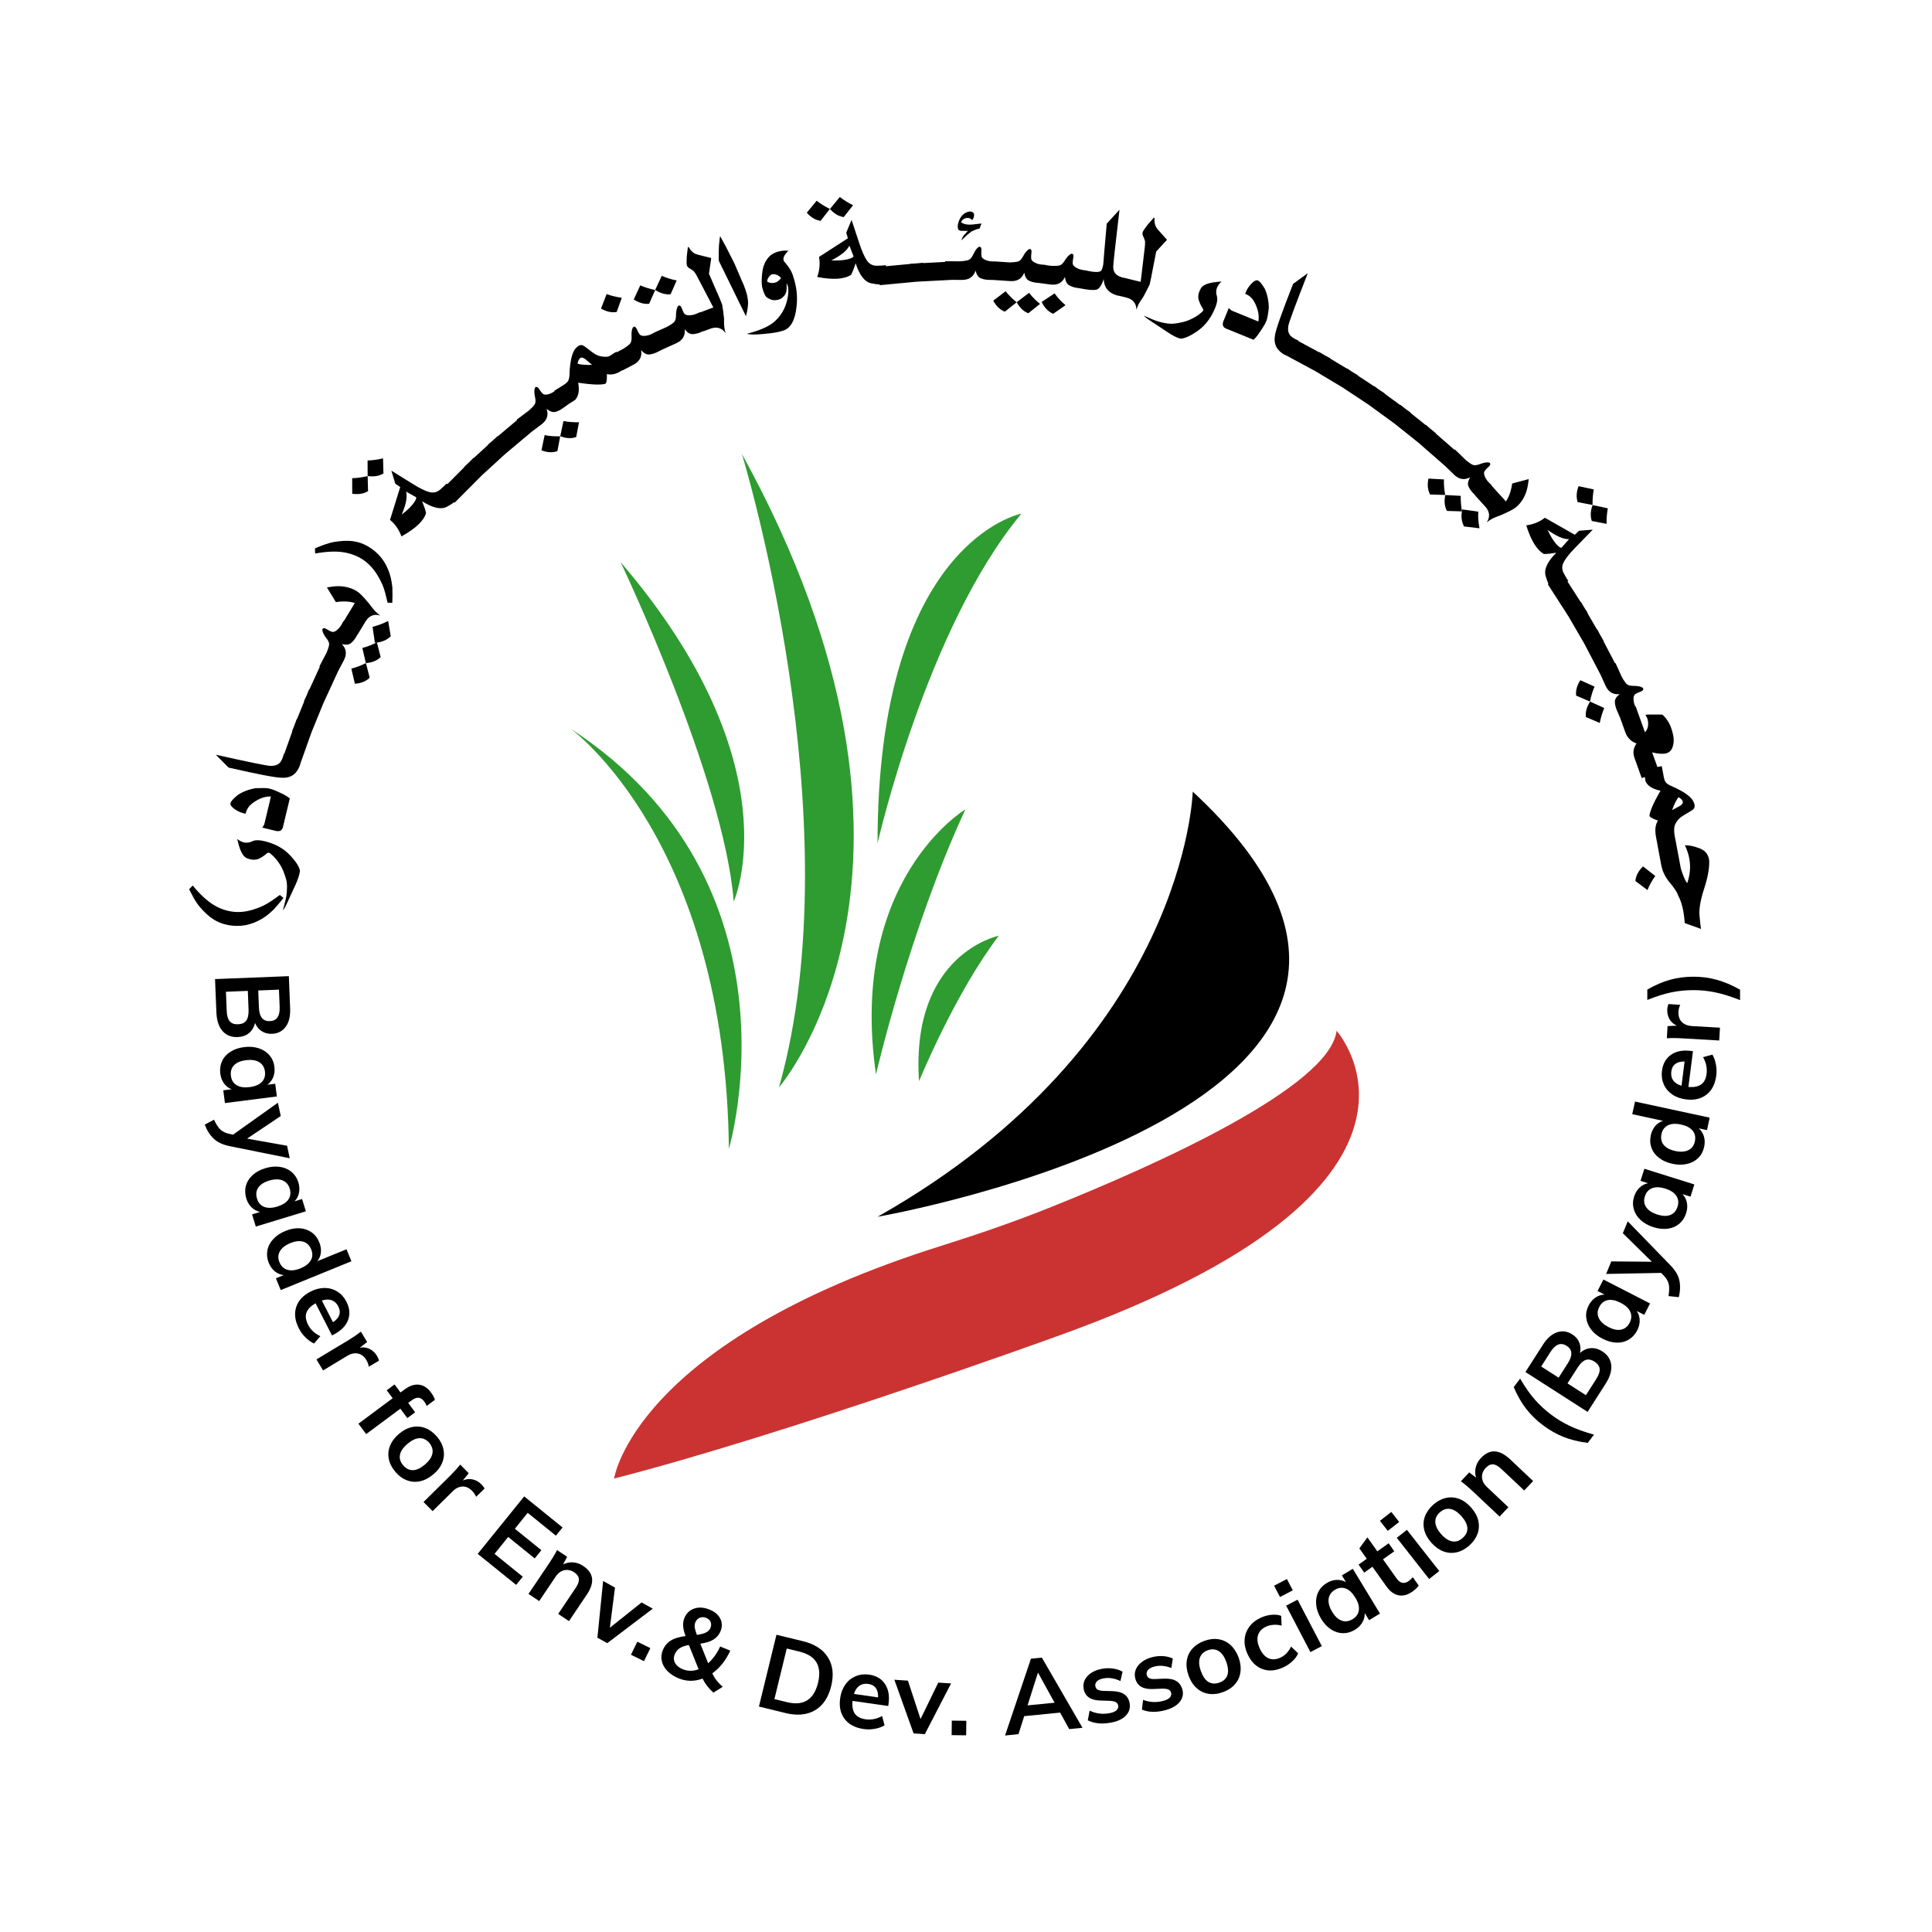 <?xml version="1.0" encoding="utf-8"?>
<!-- Generator: Adobe Illustrator 25.0.0, SVG Export Plug-In . SVG Version: 6.00 Build 0)  -->
<svg version="1.1" id="Layer_1" xmlns="http://www.w3.org/2000/svg" xmlns:xlink="http://www.w3.org/1999/xlink" x="0px" y="0px"
	 viewBox="0 0 283.46 283.46" style="enable-background:new 0 0 283.46 283.46;" xml:space="preserve">
<style type="text/css">
	.st0{fill:#2E9C30;}
	.st1{fill:#CA3332;}
</style>
<g>
	<g>
		<path class="st0" d="M108.84,66.58c0,0,16.52,53.75,5.45,92.96C114.29,159.54,142.27,127.29,108.84,66.58z"/>
		<path class="st0" d="M149.86,75.36c0,0-21.11,4.03-21.11,48.38C128.76,123.73,135.87,92.19,149.86,75.36z"/>
		<path class="st0" d="M91.05,82.47c0,0,15.18,31.78,16.6,49.8C107.65,132.27,116.66,112.35,91.05,82.47z"/>
		<path class="st0" d="M83.7,106.9c0,0,22.77,16.36,23.24,61.66C106.94,168.56,118.56,129.66,83.7,106.9z"/>
		<path class="st0" d="M141.64,118.75c0,0-17.23,10.28-13.12,38.89C128.52,157.65,133.42,136.46,141.64,118.75z"/>
		<path class="st0" d="M146.54,137.29c0,0-12.96,2.61-11.7,21.34C134.84,158.63,140.06,145.83,146.54,137.29z"/>
		<path d="M175,116.15c0,0-0.95,36.76-46.24,62.37C128.76,178.52,224.33,161.92,175,116.15z"/>
		<path class="st1" d="M90.1,216.93c0,0,2.86-19.99,48.11-34.18c5.44-1.71,10.83-3.57,16.12-5.7c15.03-6.03,40.77-17.52,41.77-25.81
			c0,0,20.51,22.77-41.03,44.82C155.08,196.06,115.4,210.45,90.1,216.93z"/>
	</g>
	<g>
		<path d="M34.09,135.81c0.88,0.09,1.73,0.02,2.55-0.22c0.82-0.24,1.63-0.63,2.41-1.19c0.47-0.37,0.84-0.69,1.11-0.96
			c0.14-0.15,0.31-0.34,0.51-0.58c0.18-0.2,0.49-0.57,0.92-1.12l-0.53-0.43c-0.9,0.66-1.56,1.11-2.01,1.35
			c-0.48,0.27-1.02,0.5-1.62,0.7c-1.09,0.38-2.13,0.52-3.12,0.42c-1.07-0.11-2.08-0.46-3.04-1.06c-0.95-0.6-1.95-1.53-3-2.8
			l-0.52,0.55c0.3,0.58,0.52,1,0.66,1.26c0.15,0.26,0.28,0.48,0.41,0.67c0.28,0.42,0.6,0.81,0.96,1.18c0.66,0.7,1.32,1.22,1.99,1.57
			C32.48,135.51,33.24,135.73,34.09,135.81z"/>
		<path d="M44.01,127.71c-0.14-0.59-0.6-1.32-1.4-2.17c-0.8-0.86-1.78-1.48-2.94-1.87c-1.2-0.41-2.07-0.5-2.6-0.26
			c-0.78,0.39-1.53,0.28-2.26-0.32c0.35,1.65,0.81,2.59,1.4,2.82c0.67,0.27,1.25,0.3,1.75,0.09c0.48-0.23,0.89-0.51,1.23-0.83
			c0.08-0.06,0.2-0.07,0.34-0.04c0.4,0.3,0.75,0.64,1.06,1.03c0.44,0.56,0.75,1.08,0.95,1.57c0.19,0.48,0.34,0.91,0.44,1.28
			c0.1,0.37,0.14,0.79,0.13,1.25c-0.01,0.46-0.05,0.87-0.1,1.24c-0.06,0.36-0.23,1.05-0.5,2.06c0.12-0.08,0.36-0.51,0.71-1.29
			c0.36-0.78,0.74-1.62,1.16-2.5C43.77,128.87,43.99,128.19,44.01,127.71z"/>
		<path d="M38.48,121.43l1.71,0.41c0.75,0.24,1.19,0.08,1.32-0.48l1.01-4.22c-0.31-0.26-0.76-0.53-1.33-0.79s-0.95-0.43-1.13-0.49
			c-0.18-0.06-0.41-0.13-0.71-0.19c-0.29-0.06-0.91-0.07-1.86-0.03c-0.97,0.17-1.83,0.5-2.58,0.98c-0.63,0.51-0.99,0.9-1.08,1.17
			c-0.09,0.27,0.11,0.58,0.61,0.93c0.5,0.35,1.03,0.57,1.6,0.67c0.07-0.34,0.21-0.66,0.41-0.95c0.2-0.29,0.53-0.57,0.96-0.85
			c0.44-0.28,0.84-0.47,1.21-0.58c0.37-0.11,0.75-0.16,1.13-0.15l-0.95,3.98C38.78,120.98,38.67,121.18,38.48,121.43z"/>
		<path d="M41.38,114.11c1.14,0.06,1.95-0.41,2.45-1.41l0,0l0.01-0.04c0.04-0.08,0.08-0.16,0.12-0.25l0.17-0.55l1.58-4.44l1.75-4.28
			l2.16-4.69l0.82-1.55c0.48-0.91,0.39-1.71-0.28-2.4c0.6,0.14,1.03,0.1,1.32-0.13c0.28-0.23,0.53-0.52,0.74-0.87
			c0.07-0.13,0.15-0.26,0.22-0.39l0.02,0.01l1.16-1.92c0.53-0.87,1.26-1.17,2.18-0.89c-0.47-0.32-0.9-0.75-1.3-1.29
			c-0.15-0.23-0.46-0.61-0.94-1.15c-0.48-0.54-0.87-0.91-1.18-1.11c-0.3-0.2-0.67-0.37-1.1-0.51c-0.43-0.13-0.89-0.22-1.38-0.24
			c-0.49-0.03-1.13,0.03-1.93,0.18l1.31,2.15c1.05-0.16,1.98-0.12,2.78,0.13l-1.62,2.67l-0.05-0.02l-0.23,0.43
			c-0.2,0.37-0.45,0.68-0.74,0.91c-0.3,0.24-0.56,0.31-0.78,0.22c-0.22-0.09-0.45-0.2-0.69-0.36c-0.24-0.15-0.42-0.19-0.55-0.12
			c-0.12,0.07-0.14,0.24-0.05,0.51c0.09,0.27,0.27,0.58,0.53,0.91c0.26,0.34,0.4,0.62,0.41,0.86c0.01,0.23-0.12,0.67-0.39,1.32
			l-1.04,1.97l0.07,0.04l-1.54,3.35l-0.04-0.02l-0.37,0.9l-0.39,0.85l0.04,0.02l-1.06,2.61l-0.04-0.02l-0.34,0.94l-0.35,0.86
			l0.04,0.02l-1.18,3.31l-0.06-0.02c-0.16,0.68-0.39,1.15-0.69,1.4c-0.29,0.25-0.71,0.37-1.25,0.36c-0.54-0.01-3.22-0.56-8.04-1.64
			l1.88,1.89C37.95,113.63,40.56,114.12,41.38,114.11z"/>
		<path d="M52.07,100.32c0.91-0.07,1.64-0.36,2.17-0.89l-0.55-2.14c-0.72,0.36-1.44,0.63-2.14,0.81L52.07,100.32z"/>
		<path d="M56.95,91.1c-0.8,0.41-1.56,0.7-2.29,0.86L55,94.3c0.09,0,0.17-0.02,0.26-0.03c-0.71,0.35-1.41,0.62-2.1,0.8l0.52,2.22
			c0.91-0.07,1.64-0.36,2.17-0.89l-0.55-2.13c0.8-0.09,1.48-0.38,2.03-0.91L56.95,91.1z"/>
		<path d="M50.35,81.02c1.11,0.17,2.11,0.55,3,1.16c0.81,0.56,1.51,1.34,2.1,2.33c0.32,0.54,0.58,1.07,0.78,1.58
			c0.18,0.47,0.39,1.25,0.64,2.34l0.69,0.01c0.02-0.7,0.03-1.18,0.02-1.45c0-0.31,0-0.57-0.01-0.77c-0.03-0.39-0.11-0.86-0.23-1.44
			c-0.23-0.94-0.59-1.77-1.06-2.48c-0.47-0.71-1.07-1.32-1.8-1.82c-0.7-0.49-1.42-0.81-2.16-0.98c-0.74-0.17-1.58-0.2-2.54-0.09
			c-0.51,0.05-1.01,0.14-1.5,0.28c-0.22,0.06-0.47,0.14-0.75,0.24c-0.28,0.1-0.72,0.27-1.32,0.52l0.03,0.76
			C47.86,80.92,49.23,80.85,50.35,81.02z"/>
		<path d="M56.26,69.46l-0.06-2.21c-0.79,0.19-1.54,0.29-2.27,0.31l0.01,2.28C54.85,69.97,55.62,69.85,56.26,69.46z"/>
		<path d="M54,72.06l-0.06-2.21c-0.79,0.19-1.54,0.29-2.27,0.31l0.01,2.28C52.59,72.57,53.37,72.45,54,72.06z"/>
		<path d="M82.19,64.02c-0.81,0.02-1.57-0.04-2.28-0.18l-0.47,2.23c0.86,0.33,1.64,0.37,2.34,0.12L82.19,64.02z"/>
		<path d="M84.54,64.12l0.41-2.17c-0.81,0.02-1.57-0.04-2.28-0.18L82.2,64C83.05,64.33,83.83,64.37,84.54,64.12z"/>
		<path d="M90.48,45.77l0.75-2.08c-0.8-0.11-1.54-0.29-2.23-0.54l-0.82,2.12C88.98,45.74,89.74,45.9,90.48,45.77z"/>
		<path d="M99.2,50.37c0.94-0.42,1.36-1.1,1.26-2.06c0.38,0.48,0.75,0.72,1.11,0.71c0.36,0,0.74-0.08,1.12-0.23
			c0.17-0.07,0.35-0.15,0.53-0.22l0.01,0.03l0.96-0.36c0.95-0.36,1.71-0.15,2.27,0.64c-0.17-0.54-0.25-1.15-0.23-1.81
			c0.02-0.24-0.02-0.65-0.11-1.23l-0.01-0.13l-0.15-1.01l-0.41-1.02l-0.22-0.5l-0.44-1.01l-0.87-2l0.33-2.31
			c-1.12-0.27-1.76-0.43-1.92-0.48c-0.16-0.05-0.31-0.1-0.45-0.16c-0.14-0.06-0.29-0.17-0.47-0.34c-0.17-0.17-0.29-0.32-0.36-0.46
			c-0.07-0.14-0.14-0.2-0.23-0.16l-0.16,1.38c-0.04,0.65-0.03,1.07,0.01,1.25c0.05,0.18,0.14,0.31,0.27,0.4
			c0.13,0.09,0.25,0.17,0.35,0.22c0.1,0.06,0.25,0.16,0.43,0.31c0.2,0.27,0.36,0.53,0.48,0.78l2.36,4.51l-1.94,0.73l-0.02-0.04
			l-0.44,0.2c-0.39,0.17-0.77,0.26-1.15,0.26c-0.38,0-0.63-0.1-0.75-0.3c-0.12-0.2-0.23-0.44-0.32-0.71
			c-0.1-0.27-0.21-0.41-0.36-0.43c-0.14-0.02-0.26,0.11-0.35,0.38c-0.09,0.27-0.14,0.62-0.15,1.05c0,0.43-0.07,0.73-0.21,0.92
			c-0.14,0.19-0.51,0.45-1.12,0.79l-1.68,0.75l0,0l-0.03,0.02l-0.31,0.14l0.01,0.02l-0.12,0.06c-0.37,0.19-0.75,0.31-1.13,0.33
			c-0.38,0.03-0.63-0.06-0.77-0.25c-0.13-0.2-0.26-0.42-0.37-0.69c-0.11-0.26-0.24-0.4-0.38-0.41c-0.14-0.01-0.25,0.12-0.33,0.4
			c-0.08,0.28-0.1,0.63-0.08,1.05c0.02,0.43-0.03,0.74-0.15,0.94c-0.12,0.2-0.48,0.49-1.07,0.86l-0.97,0.51l-0.05-0.08l-0.9,0.57
			c-0.16,0.15-0.5,0.2-1.01,0.15c-0.51-0.05-0.93-0.19-1.25-0.4c-0.32-0.22-0.67-0.47-1.04-0.77s-0.63-0.47-0.78-0.51
			c-0.15-0.04-0.31-0.02-0.48,0.06c-0.17,0.08-0.35,0.23-0.53,0.43c-0.18,0.21-0.33,0.51-0.46,0.9c-0.13,0.39-0.23,0.86-0.3,1.39
			c-0.07,0.54-0.11,1.01-0.11,1.43c-0.01,0.41-0.06,0.73-0.17,0.95c-0.1,0.22-0.32,0.43-0.65,0.64l-1.42,0.89l0.04,0.06
			c-0.31,0.22-0.64,0.38-0.97,0.46c-0.37,0.09-0.64,0.04-0.8-0.13c-0.16-0.17-0.32-0.38-0.47-0.62c-0.15-0.24-0.3-0.35-0.45-0.34
			c-0.14,0.01-0.23,0.16-0.26,0.45c-0.03,0.29,0,0.64,0.09,1.05c0.09,0.42,0.09,0.73,0,0.95c-0.09,0.22-0.39,0.56-0.91,1.02
			l-1.78,1.33l0.05,0.07l-2.82,2.37l-0.03-0.03l-0.73,0.67l-0.7,0.59l0.03,0.03l-2.08,1.91l-0.03-0.03l-0.7,0.7l-0.68,0.63
			l0.03,0.03l-2.52,2.53l-0.11-0.1c-0.18,0.21-0.5,0.51-0.95,0.9c-0.45,0.39-0.98,0.51-1.57,0.36c-0.59-0.15-1.43-0.56-2.51-1.24
			c-1.08-0.67-2.1-1.31-3.07-1.9L58,70.97l0.72,0.49l-1.5,4.82c0.75,0.6,1.31,1.41,1.68,2.42c2.06-1.14,3.27-2.28,3.61-3.42
			c-0.09-0.45-0.29-1.03-0.58-1.74c1.56,1,2.78,1.27,3.66,0.8c0.42-0.23,0.77-0.44,1.05-0.66l0.07,0.07l3.96-3.98l3.39-3.11
			l3.98-3.34l1.39-1.04c0.83-0.62,1.08-1.38,0.77-2.29c0.48,0.38,0.89,0.53,1.24,0.45c0.35-0.08,0.7-0.24,1.04-0.48
			c0.34-0.23,0.69-0.48,1.04-0.74l0,0l0.86-0.54c0.51-0.54,0.66-1.39,0.45-2.53c1.22,0.18,2.15,0.27,2.81,0.27
			c0.66,0,1.06-0.05,1.21-0.14c0.15-0.09,0.21-0.56,0.19-1.39c0.68,0.14,1.34,0,1.98-0.4l0.27-0.17l0.02,0.04l1.63-0.85
			c0.91-0.48,1.29-1.19,1.12-2.14c0.41,0.45,0.79,0.67,1.16,0.64c0.36-0.03,0.73-0.13,1.1-0.3c0.32-0.15,0.64-0.31,0.97-0.48
			L99.2,50.37z M60.67,73.84c-0.35,0.49-0.93,1.04-1.73,1.66c0.64-1.49,0.85-2.61,0.64-3.37l1.45,0.81
			C61.14,73.06,61.02,73.36,60.67,73.84z M84.75,53.36c0.04-0.3,0.12-0.53,0.25-0.69c0.12-0.16,0.26-0.23,0.42-0.2
			c0.15,0.03,0.3,0.1,0.44,0.21c0.14,0.11,0.48,0.4,1.01,0.85C85.93,53.57,85.22,53.51,84.75,53.36z"/>
		<path d="M98.39,43.17l0.89-2.02c-0.79-0.16-1.52-0.39-2.19-0.68l-0.96,2.07C96.9,43.04,97.65,43.25,98.39,43.17z"/>
		<path d="M95.24,44.57l0.89-2.02c-0.79-0.16-1.52-0.39-2.19-0.68l-0.96,2.07C93.75,44.43,94.5,44.65,95.24,44.57z"/>
		<path d="M109.75,44.69c0.03-0.35-0.02-0.83-0.15-1.43c-0.09-0.39-0.26-0.89-0.5-1.5l-0.26-0.56l-0.34-0.81l-0.74-1.72l-1.23-2.43
			l-0.87-1.59l-0.07,0.32l-0.04,0.47c-0.05,0.32-0.07,0.63-0.08,0.93l-0.02,0.72c-0.02,0.69-0.01,1.11,0.05,1.25l3.94,8.05
			c0.08-0.28,0.14-0.54,0.19-0.79C109.68,45.34,109.72,45.04,109.75,44.69z"/>
		<path d="M114.87,48.52c1.12-0.32,1.78-1.5,2-3.54c0.17-1.46,0.01-2.92-0.48-4.37c-0.16-0.65-0.57-1.36-1.23-2.12
			c-0.42-0.4-0.24-0.96,0.52-1.71c-1.01-0.07-1.87,0.14-2.59,0.65c-0.67,0.58-1.08,1.37-1.23,2.38c-0.13,0.94-0.14,1.72-0.04,2.32
			c0.2,0.76,0.41,1.25,0.63,1.46c0.46,0.34,0.89,0.49,1.31,0.45c0.41-0.04,0.71-0.13,0.88-0.26c0.17-0.13,0.31-0.26,0.42-0.38
			c0.11-0.12,0.2-0.3,0.28-0.53c0.08-0.23,0.1-0.65,0.06-1.28c0.07,0.09,0.13,0.21,0.18,0.35c0.17,0.66,0.09,1.54-0.24,2.63
			c-0.34,1.08-0.97,2-1.87,2.75c-0.85,0.66-2.14,1.21-3.88,1.65c0.4,0.14,1.24,0.15,2.53,0.02
			C113.39,48.88,114.31,48.72,114.87,48.52z M114.02,41.34c-0.18,0.11-0.41,0.17-0.69,0.18c-0.28,0.01-0.54-0.06-0.77-0.21
			c-0.02-0.15,0.04-0.34,0.19-0.59c0.15-0.24,0.33-0.41,0.53-0.48c0.25-0.04,0.51,0,0.76,0.12c0.25,0.12,0.44,0.27,0.56,0.45
			C114.39,41.06,114.2,41.23,114.02,41.34z"/>
		<path d="M121.76,30.66c-0.73-0.36-1.37-0.76-1.94-1.21l-1.45,1.76c0.61,0.69,1.28,1.08,2.02,1.19L121.76,30.66z"/>
		<path d="M125.16,30.11c-0.73-0.36-1.37-0.76-1.94-1.21l-1.45,1.76c0.61,0.69,1.28,1.08,2.02,1.19L125.16,30.11z"/>
		<path d="M141.08,33.87l0.93,0l-0.62,0.68c-0.17,0.23-0.27,0.47-0.32,0.71c0.45-0.46,0.87-0.84,1.27-1.14
			c0.1-0.1,0.2-0.17,0.29-0.2c0.09-0.03,0.19-0.07,0.3-0.13c0.2-0.1,0.41-0.17,0.63-0.23l0.17-0.03c0.05-0.16,0.1-0.3,0.14-0.4
			c0.05-0.1,0.08-0.19,0.11-0.26c0.01-0.02,0.01-0.05,0.01-0.08l-0.05,0l-0.08,0.03l-0.05-0.01l-1.2,0.14
			c-0.7,0.05-1.24-0.06-1.62-0.35c0.09-0.18,0.2-0.32,0.34-0.42c0.51-0.32,0.95-0.28,1.3,0.12c0.21-0.24,0.3-0.53,0.29-0.85
			c-0.04-0.15-0.11-0.25-0.21-0.31c-0.1-0.06-0.21-0.09-0.32-0.1c-0.11-0.01-0.19,0-0.25,0.01c-0.3,0.07-0.55,0.19-0.77,0.37
			c-0.21,0.17-0.39,0.4-0.54,0.69c-0.15,0.29-0.24,0.56-0.28,0.8c-0.05,0.23-0.04,0.45,0.02,0.69
			C140.64,33.78,140.81,33.86,141.08,33.87z"/>
		<path d="M147.54,42.73l-1.81,1.38c0.43,0.81,1,1.35,1.7,1.62l1.73-1.38C148.53,43.84,147.99,43.3,147.54,42.73z"/>
		<path d="M152.59,44.59c-0.63-0.51-1.16-1.06-1.61-1.63l-1.81,1.38c0.43,0.81,1,1.35,1.7,1.62L152.59,44.59z"/>
		<path d="M154.52,46.04l1.81-1.26c-0.65-0.56-1.19-1.14-1.6-1.74l-1.9,1.26C153.23,45.14,153.79,45.72,154.52,46.04z"/>
		<path d="M167.55,43.84c0.15-0.19,0.36-0.55,0.61-1.08l0.07-0.12l0.45-0.92l0.23-1.07l0.1-0.53l0.21-1.08l0.42-2.14l1.58-1.72
			c-0.77-0.85-1.21-1.35-1.32-1.48c-0.11-0.13-0.2-0.26-0.28-0.39c-0.08-0.13-0.14-0.31-0.19-0.54c-0.05-0.24-0.06-0.43-0.04-0.58
			c0.02-0.15-0.01-0.24-0.1-0.26l-0.92,1.05c-0.4,0.52-0.63,0.86-0.7,1.04c-0.06,0.17-0.06,0.33-0.01,0.48
			c0.05,0.15,0.11,0.28,0.16,0.38c0.05,0.11,0.11,0.27,0.18,0.5c0.01,0.34,0,0.64-0.04,0.91l-0.6,5.06l-1.99-0.48l0-0.02
			c-0.12-0.02-0.23-0.04-0.33-0.06l-0.2-0.05l0,0.01c-0.43-0.1-0.77-0.25-1.02-0.45c-0.34-0.28-0.5-0.68-0.49-1.2
			c0.02-0.52,0.33-3.3,0.92-8.33l-1.87,2.04c-0.31,3.47-0.47,5.38-0.49,5.74c-0.02,0.36-0.11,0.72-0.27,1.08
			c-0.15,0.33-0.87,0.36-2.14,0.09l0-0.02l-0.3-0.04c-0.02,0-0.03-0.01-0.04-0.01l0,0l-0.17-0.02c-0.42-0.06-0.79-0.18-1.11-0.38
			c-0.33-0.2-0.49-0.41-0.48-0.65c0-0.24,0.03-0.49,0.09-0.77c0.06-0.28,0.03-0.46-0.08-0.56c-0.11-0.09-0.28-0.05-0.5,0.14
			c-0.22,0.18-0.45,0.46-0.67,0.82c-0.23,0.36-0.45,0.59-0.66,0.68c-0.22,0.09-0.67,0.12-1.37,0.09l-0.77-0.1l0-0.04l-0.48-0.03
			c-0.42-0.03-0.8-0.13-1.13-0.31c-0.34-0.18-0.51-0.38-0.52-0.62c-0.01-0.24,0-0.5,0.04-0.78c0.04-0.28,0-0.46-0.11-0.55
			c-0.12-0.08-0.28-0.03-0.49,0.17c-0.21,0.2-0.42,0.48-0.62,0.86c-0.2,0.37-0.41,0.61-0.62,0.72c-0.21,0.1-0.66,0.16-1.36,0.18
			l-1.93-0.13l0-0.01l-0.17,0l-0.13-0.01l0,0.01l-0.19,0c-0.42,0-0.81-0.08-1.15-0.23c-0.35-0.15-0.53-0.35-0.56-0.58
			c-0.03-0.23-0.03-0.49-0.01-0.78c0.02-0.28-0.03-0.46-0.15-0.54c-0.12-0.08-0.28-0.01-0.48,0.2c-0.2,0.21-0.38,0.51-0.56,0.89
			c-0.18,0.39-0.37,0.64-0.57,0.76c-0.2,0.12-0.65,0.21-1.35,0.26l-2.22-0.01l0,0.1l-3.22,0.17l0-0.05l-1.16,0.11l-0.75,0.04l0,0.03
			l-3.55,0.33l-0.02-0.15c-0.27,0.04-0.71,0.07-1.3,0.08c-0.6,0.01-1.08-0.23-1.44-0.73c-0.36-0.5-0.74-1.35-1.14-2.56
			c-0.4-1.21-0.78-2.35-1.14-3.43l-0.78,1.86l0.24,0.83l-4.24,2.74c0.19,0.94,0.1,1.92-0.26,2.94c2.32,0.44,3.97,0.34,4.97-0.32
			c0.22-0.41,0.44-0.97,0.67-1.7c0.56,1.77,1.33,2.75,2.3,2.95c0.47,0.1,0.88,0.15,1.23,0.17l0.01,0.1l5.41-0.51l5.16-0.27
			l1.49,0.01c1.03,0,1.7-0.45,1.99-1.37c0.15,0.59,0.39,0.96,0.72,1.11c0.33,0.14,0.7,0.23,1.12,0.25c0.27,0.01,0.56,0.02,0.84,0.02
			l2.39,0.16c1.03,0.07,1.72-0.34,2.08-1.23c0.11,0.6,0.33,0.98,0.65,1.15c0.32,0.17,0.69,0.27,1.1,0.32
			c0.08,0.01,0.17,0.01,0.25,0.02l0,0l1.82,0.24c1.02,0.14,1.74-0.23,2.15-1.1c0.07,0.61,0.27,1,0.58,1.19
			c0.31,0.19,0.67,0.32,1.08,0.39c0.24,0.04,0.5,0.08,0.75,0.12l0,0c1.02,0.2,1.75,0.26,2.17,0.17c0.42-0.08,0.79-0.6,1.1-1.56
			c0.06,1.24,0.72,2.04,1.95,2.39l0.35,0.07l0,0l1,0.24c0.99,0.24,1.49,0.85,1.51,1.81C166.87,44.92,167.15,44.38,167.55,43.84z
			 M124.37,38.04c-0.58,0.15-1.38,0.21-2.4,0.17c1.44-0.74,2.33-1.46,2.65-2.18l0.6,1.55C125.24,37.73,124.95,37.89,124.37,38.04z"
			/>
		<path d="M169.8,47.13c-0.35-0.11-1-0.38-1.96-0.81c0.06,0.13,0.45,0.43,1.17,0.9c0.72,0.47,1.48,0.98,2.3,1.52
			c0.81,0.54,1.45,0.86,1.92,0.95c0.61-0.04,1.39-0.39,2.36-1.05c0.97-0.66,1.73-1.53,2.3-2.62c0.59-1.12,0.81-1.97,0.66-2.53
			c-0.27-0.83-0.04-1.55,0.67-2.18c-1.68,0.09-2.68,0.41-3,0.95c-0.37,0.62-0.49,1.19-0.36,1.71c0.16,0.51,0.37,0.96,0.64,1.34
			c0.05,0.09,0.04,0.21-0.02,0.34c-0.35,0.35-0.75,0.64-1.18,0.89c-0.62,0.35-1.19,0.58-1.69,0.7c-0.51,0.12-0.95,0.2-1.33,0.24
			c-0.38,0.04-0.8,0.02-1.26-0.06C170.55,47.34,170.15,47.24,169.8,47.13z"/>
		<path d="M179.89,48.21l4.02,1.64c0.31-0.27,0.64-0.67,0.98-1.2c0.35-0.53,0.57-0.88,0.66-1.04c0.09-0.17,0.19-0.39,0.3-0.67
			c0.11-0.28,0.21-0.89,0.31-1.83c-0.02-0.98-0.21-1.88-0.57-2.7c-0.41-0.7-0.74-1.11-0.99-1.24c-0.25-0.13-0.59,0.02-1.01,0.46
			c-0.42,0.44-0.72,0.93-0.9,1.48c0.33,0.12,0.62,0.3,0.87,0.55c0.25,0.25,0.49,0.61,0.69,1.08c0.2,0.48,0.33,0.9,0.39,1.29
			c0.05,0.38,0.05,0.76-0.02,1.14l-3.79-1.55c-0.15-0.06-0.33-0.2-0.55-0.42l-0.66,1.63C179.26,47.53,179.35,47.99,179.89,48.21z"/>
		<path d="M188.09,51.81L188.09,51.81l0.04,0.03c0.08,0.05,0.15,0.11,0.23,0.15l0.52,0.25l4.13,2.23l3.96,2.37l3.86,2.56l3.72,2.71
			l3.62,2.89l3.89,3.4l1.25,1.22c0.74,0.72,1.53,0.86,2.38,0.41c-0.3,0.53-0.39,0.96-0.25,1.3c0.14,0.33,0.35,0.65,0.63,0.95
			c0.1,0.11,0.22,0.22,0.33,0.34l-0.02,0.02l1.51,1.66c0.69,0.75,0.77,1.53,0.24,2.34c0.44-0.36,0.97-0.65,1.6-0.88
			c0.26-0.08,0.71-0.27,1.37-0.58c0.65-0.31,1.12-0.58,1.4-0.82c0.28-0.24,0.55-0.54,0.8-0.91c0.25-0.37,0.46-0.79,0.62-1.26
			c0.16-0.46,0.29-1.1,0.37-1.9l-2.43,0.65c-0.14,1.05-0.44,1.93-0.91,2.63l-2.12-2.33l0.03-0.04l-0.35-0.34
			c-0.3-0.29-0.52-0.62-0.67-0.97c-0.14-0.35-0.14-0.62,0-0.81c0.14-0.19,0.32-0.38,0.54-0.56c0.21-0.19,0.3-0.35,0.27-0.49
			c-0.03-0.14-0.19-0.2-0.48-0.19c-0.29,0.01-0.63,0.1-1.03,0.25c-0.4,0.15-0.71,0.2-0.94,0.15c-0.23-0.06-0.61-0.3-1.15-0.75
			l-1.59-1.55l-0.06,0.06l-2.76-2.41l0.03-0.03l-0.78-0.63l-0.69-0.6l-0.03,0.03l-2.2-1.76l0.03-0.04l-0.8-0.58l-0.73-0.58
			l-0.03,0.03l-2.28-1.66l0.02-0.04l-0.83-0.55l-0.74-0.54l-0.02,0.03l-2.35-1.55l0.02-0.04l-0.86-0.52l-0.76-0.51l-0.02,0.03
			l-2.42-1.45l0.02-0.04l-0.87-0.47l-0.8-0.48l-0.02,0.04l-3.09-1.67l0.03-0.06c-0.65-0.27-1.08-0.56-1.28-0.89
			c-0.2-0.33-0.26-0.76-0.16-1.29c0.1-0.53,1.05-3.09,2.85-7.69l-2.16,1.57c-1.65,4.2-2.54,6.71-2.65,7.51
			C186.85,50.29,187.19,51.17,188.09,51.81z"/>
		<path d="M214.5,75.03c-0.14-0.8-0.2-1.56-0.18-2.28l-2.27-0.12c-0.19,0.9-0.11,1.67,0.24,2.33L214.5,75.03z"/>
		<path d="M209.58,70.22c-0.19,0.9-0.11,1.67,0.24,2.33l2.21,0.07c-0.14-0.8-0.2-1.56-0.18-2.28L209.58,70.22z"/>
		<path d="M217.07,77.51c-0.17-0.88-0.23-1.69-0.18-2.44l-2.34-0.33c-0.22,0.91-0.14,1.74,0.25,2.5L217.07,77.51z"/>
		<path d="M233.66,74.09c-0.02-0.81,0.04-1.57,0.18-2.28l-2.23-0.48c-0.33,0.86-0.37,1.64-0.13,2.34L233.66,74.09z"/>
		<path d="M233.55,76.44l2.17,0.42c-0.02-0.81,0.04-1.57,0.18-2.28l-2.23-0.48C233.35,74.95,233.3,75.73,233.55,76.44z"/>
		<path d="M226.52,81.28c0.46,0.01,1.07-0.06,1.82-0.19c-1.31,1.31-1.84,2.45-1.57,3.4c0.13,0.46,0.27,0.85,0.41,1.17l-0.09,0.06
			l3.03,4.71l2.32,3.99l2.4,4.59l0.72,1.59c0.43,0.94,1.12,1.35,2.07,1.24c-0.48,0.38-0.71,0.76-0.7,1.12
			c0.01,0.36,0.09,0.73,0.24,1.12c0.15,0.38,0.32,0.77,0.5,1.17l0.01,0l0.82,2.29c0.12,0.33,0.32,0.63,0.6,0.92
			c0.28,0.29,0.62,0.49,1.01,0.62c-0.24,0.34-0.38,0.68-0.43,1.02c-0.05,0.34-0.01,0.69,0.11,1.05l1.08,3.01l0.45-0.16l0.12,0.66
			c0.32,0.67,1.05,1.12,2.19,1.35c-0.62,1.06-1.04,1.9-1.29,2.52c-0.24,0.61-0.35,1.01-0.32,1.18s0.44,0.4,1.23,0.69
			c-0.38,0.58-0.47,1.36-0.29,2.35l0.76,4.1c0.18,0.99,0.61,1.87,1.27,2.65c0.66,0.77,1.07,1.4,1.22,1.88
			c0.53,0.97,0.86,2.32,0.97,4.05l2.39,0.86c-0.06-0.32-0.13-0.97-0.22-1.95c-0.09-0.97,0.14-2.29,0.68-3.96
			c0.54-1.66,0.79-3.04,0.74-4.12c-0.09-0.86-0.55-1.46-1.38-1.78c-0.82-0.32-1.55-0.48-2.19-0.46c0.89,1.82,1,3.68,0.34,5.57
			c-0.3-0.4-0.61-1.12-0.93-2.17l-0.79-4.22c-0.25-1.09-0.25-1.86-0.01-2.32c0.24-0.45,0.52-0.79,0.84-1.01
			c0.32-0.22,0.68-0.45,1.1-0.68c0.41-0.24,0.67-0.41,0.76-0.54c0.09-0.12,0.14-0.28,0.12-0.47c-0.01-0.19-0.08-0.41-0.21-0.65
			c-0.13-0.24-0.35-0.5-0.66-0.76s-0.71-0.53-1.19-0.79c-0.47-0.26-0.9-0.47-1.29-0.63c-0.38-0.16-0.66-0.33-0.82-0.5
			c-0.16-0.18-0.28-0.46-0.35-0.84l-0.3-1.6l-0.64,0.12l-0.77-2.15c0.47,0.13,0.94,0.2,1.39,0.21c0.77,0.04,1.28-0.23,1.54-0.81
			c0.26-0.58,0.3-1.26,0.13-2.04c-0.18-0.78-0.41-1.4-0.69-1.84c-0.28-0.45-0.57-0.8-0.88-1.06c-1.55-0.02-2.36-0.01-2.41,0.03
			c-0.06,0.04-0.04,0.12,0.07,0.26c0.1,0.14,0.18,0.35,0.23,0.64c0.05,0.29,0.05,0.57-0.01,0.87c-0.06,0.29-0.2,0.56-0.42,0.8
			l-1.37-3.81l-0.06,0.02c-0.16-0.36-0.24-0.73-0.25-1.09c-0.01-0.38,0.09-0.63,0.3-0.75c0.2-0.12,0.44-0.23,0.71-0.33
			c0.27-0.1,0.41-0.22,0.43-0.36c0.02-0.14-0.11-0.26-0.38-0.35c-0.27-0.09-0.62-0.14-1.05-0.14c-0.43,0-0.73-0.07-0.93-0.2
			c-0.19-0.13-0.46-0.51-0.8-1.11l-0.92-2.03l-0.07,0.03l-1.7-3.25l0.04-0.02l-0.51-0.87l-0.43-0.82l-0.04,0.02l-1.41-2.43
			l0.04-0.02l-0.53-0.83l-0.47-0.8l-0.04,0.02l-1.93-3.01l0.12-0.09c-0.16-0.22-0.39-0.59-0.67-1.12c-0.29-0.53-0.29-1.06-0.01-1.61
			c0.28-0.55,0.86-1.28,1.75-2.19c0.89-0.91,1.73-1.77,2.52-2.59l-2.01,0.16l-0.63,0.59l-4.39-2.5c-0.75,0.6-1.66,0.97-2.73,1.12
			C224.62,79.28,225.48,80.7,226.52,81.28z M246.27,116.96c0.26,0.15,0.45,0.31,0.55,0.48s0.11,0.33,0.03,0.46
			c-0.08,0.13-0.2,0.24-0.36,0.33c-0.16,0.09-0.54,0.3-1.16,0.63C245.64,117.98,245.96,117.34,246.27,116.96z M230.21,79.1
			l-1.1,1.25c-0.13,0.08-0.4-0.1-0.79-0.54c-0.4-0.44-0.82-1.13-1.25-2.05C228.38,78.69,229.43,79.15,230.21,79.1z"/>
		<path d="M234.71,106.07c0.16-0.79,0.38-1.52,0.66-2.19l-2.07-0.94c-0.5,0.76-0.71,1.52-0.62,2.26L234.71,106.07z"/>
		<path d="M231.87,99.8c-0.5,0.76-0.71,1.52-0.62,2.26l2.03,0.87c0.16-0.79,0.38-1.53,0.67-2.19L231.87,99.8z"/>
		<path d="M239.94,129.26l1.77,1.33c0.33-0.79,0.71-1.48,1.15-2.06l-1.79-1.41C240.4,127.75,240.02,128.46,239.94,129.26z"/>
		<path d="M41.92,150.64c0.48-0.66,0.69-1.54,0.65-2.66l-0.19-4.76l-10.83,0.43l0.2,4.91c0.05,1.17,0.34,2.07,0.89,2.7
			c0.55,0.63,1.28,0.93,2.21,0.9c0.67-0.03,1.23-0.22,1.67-0.58c0.44-0.36,0.74-0.85,0.9-1.49c0.21,0.52,0.54,0.92,0.97,1.2
			c0.43,0.28,0.93,0.41,1.5,0.39C40.76,151.65,41.44,151.3,41.92,150.64z M36.13,149.74c-0.25,0.34-0.65,0.52-1.21,0.54
			c-0.55,0.02-0.95-0.13-1.22-0.45c-0.27-0.32-0.41-0.83-0.44-1.54l-0.11-2.78l3.21-0.13l0.11,2.78
			C36.49,148.87,36.38,149.4,36.13,149.74z M40.71,149.27c-0.24,0.35-0.61,0.53-1.12,0.55c-1.01,0.04-1.55-0.62-1.6-1.98l-0.1-2.52
			l3.04-0.12l0.1,2.52C41.06,148.41,40.95,148.93,40.71,149.27z"/>
		<path d="M33,161.84l7.62-0.97l-0.24-1.86l-1.15,0.14c0.39-0.29,0.68-0.66,0.86-1.12c0.18-0.46,0.24-0.97,0.17-1.52
			c-0.08-0.65-0.33-1.22-0.73-1.69c-0.4-0.47-0.93-0.81-1.57-1.02c-0.65-0.21-1.36-0.27-2.15-0.17c-0.78,0.1-1.46,0.33-2.01,0.69
			c-0.56,0.36-0.97,0.81-1.22,1.37c-0.26,0.55-0.34,1.16-0.26,1.83c0.07,0.55,0.25,1.03,0.54,1.43c0.29,0.4,0.66,0.69,1.12,0.87
			l-1.22,0.15L33,161.84z M33.88,157.85c-0.08-0.63,0.07-1.15,0.45-1.55c0.38-0.4,0.96-0.65,1.75-0.75c0.8-0.1,1.44-0.01,1.93,0.28
			c0.49,0.29,0.78,0.75,0.86,1.37c0.08,0.63-0.07,1.15-0.46,1.55c-0.39,0.4-0.99,0.65-1.79,0.75c-0.78,0.1-1.42,0.01-1.89-0.28
			C34.23,158.93,33.96,158.47,33.88,157.85z"/>
		<path d="M42.12,168.1l-5.87-1.04l4.94-3.32l-0.42-1.95l-6.57,4.68l-0.6-0.12c-0.52-0.12-0.94-0.32-1.26-0.62
			c-0.32-0.3-0.63-0.79-0.94-1.45L30.04,165c0.33,0.87,0.78,1.57,1.34,2.09c0.56,0.52,1.35,0.88,2.36,1.08l8.77,1.77L42.12,168.1z"
			/>
		<path d="M44.32,175.92l-1.11,0.34c0.34-0.35,0.56-0.76,0.66-1.25c0.1-0.49,0.07-1-0.09-1.53c-0.19-0.63-0.53-1.14-1-1.54
			c-0.48-0.4-1.05-0.64-1.72-0.74c-0.67-0.1-1.39-0.03-2.14,0.2c-0.76,0.23-1.38,0.57-1.87,1.02c-0.49,0.45-0.81,0.96-0.97,1.55
			c-0.16,0.59-0.14,1.2,0.05,1.85c0.16,0.53,0.42,0.97,0.78,1.32c0.36,0.35,0.77,0.57,1.25,0.67l-1.18,0.36l0.55,1.79l7.35-2.24
			L44.32,175.92z M42.31,175.99c-0.32,0.46-0.86,0.8-1.64,1.04c-0.76,0.23-1.4,0.24-1.91,0.04c-0.52-0.2-0.87-0.61-1.05-1.21
			c-0.19-0.61-0.13-1.15,0.18-1.61c0.31-0.46,0.84-0.8,1.59-1.03c0.77-0.23,1.42-0.25,1.95-0.04c0.53,0.2,0.89,0.6,1.08,1.21
			C42.69,175,42.62,175.54,42.31,175.99z"/>
		<path d="M50.84,183.29l-4.28,1.75c0.3-0.37,0.47-0.8,0.52-1.29c0.05-0.49-0.03-0.98-0.24-1.49c-0.25-0.62-0.63-1.11-1.13-1.46
			c-0.5-0.35-1.08-0.55-1.74-0.59c-0.66-0.04-1.36,0.09-2.09,0.39c-0.73,0.3-1.33,0.7-1.79,1.2c-0.46,0.5-0.75,1.05-0.86,1.66
			c-0.11,0.61-0.05,1.21,0.2,1.82c0.21,0.52,0.51,0.93,0.89,1.25c0.39,0.31,0.82,0.5,1.3,0.55l-1.14,0.47l0.71,1.73l10.37-4.23
			L50.84,183.29z M45.6,184.91c-0.27,0.48-0.78,0.88-1.52,1.18c-0.74,0.3-1.38,0.37-1.92,0.21c-0.54-0.16-0.92-0.53-1.16-1.11
			c-0.24-0.58-0.22-1.12,0.07-1.61c0.28-0.49,0.79-0.89,1.53-1.19c0.73-0.3,1.36-0.37,1.9-0.21c0.53,0.16,0.92,0.54,1.16,1.13
			C45.89,183.89,45.88,184.42,45.6,184.91z"/>
		<path d="M45.19,194.34c-0.33-0.65-0.41-1.23-0.23-1.74c0.18-0.51,0.62-0.97,1.34-1.38l2.41,4.71l0.26-0.13
			c1.06-0.55,1.76-1.25,2.09-2.11c0.33-0.86,0.25-1.76-0.23-2.7c-0.33-0.64-0.77-1.14-1.33-1.49c-0.56-0.35-1.19-0.53-1.87-0.53
			c-0.68,0-1.38,0.17-2.07,0.53c-1.1,0.56-1.8,1.33-2.11,2.29c-0.3,0.96-0.17,2.01,0.41,3.13c0.25,0.49,0.57,0.93,0.98,1.32
			c0.4,0.39,0.81,0.69,1.24,0.88l0.92-1.08C46.17,195.66,45.57,195.09,45.19,194.34z M48.67,190.77c0.41,0.15,0.73,0.45,0.96,0.9
			c0.23,0.45,0.28,0.87,0.15,1.26c-0.13,0.39-0.44,0.75-0.93,1.06l-1.63-3.18C47.78,190.64,48.26,190.62,48.67,190.77z"/>
		<path d="M53.76,199.56c0.18,0.3,0.29,0.62,0.35,0.96l1.49-0.88c-0.04-0.22-0.14-0.46-0.29-0.71c-0.27-0.45-0.63-0.79-1.07-1.01
			c-0.44-0.22-0.92-0.28-1.45-0.19l1.08-0.83l-0.92-1.52c-0.51,0.4-1.11,0.81-1.8,1.23l-4.72,2.84l0.97,1.62l3.56-2.15
			c0.53-0.32,1.04-0.43,1.54-0.33C53.01,198.68,53.43,199,53.76,199.56z"/>
		<path d="M59.76,208.06l1.15-0.85l-1.02-1.38l0.53-0.39c0.73-0.54,1.33-0.48,1.82,0.18c0.13,0.17,0.25,0.39,0.36,0.66l1.21-0.9
			c-0.1-0.33-0.29-0.69-0.57-1.07c-0.51-0.69-1.11-1.08-1.78-1.15c-0.67-0.08-1.37,0.16-2.1,0.7l-0.6,0.44l-0.87-1.17l-1.15,0.85
			l0.87,1.17l-5.02,3.73l1.13,1.53l5.02-3.73L59.76,208.06z"/>
		<path d="M64.89,214.58c0.25-0.63,0.31-1.28,0.17-1.94c-0.14-0.66-0.45-1.28-0.96-1.87c-0.51-0.59-1.08-1.01-1.71-1.25
			c-0.63-0.24-1.28-0.29-1.95-0.14c-0.67,0.15-1.31,0.49-1.92,1.01c-0.62,0.53-1.05,1.11-1.3,1.74c-0.25,0.64-0.31,1.28-0.17,1.95
			c0.14,0.66,0.46,1.29,0.97,1.88c0.5,0.59,1.07,1,1.7,1.23c0.63,0.24,1.28,0.28,1.94,0.13c0.67-0.15,1.31-0.49,1.93-1.02
			C64.2,215.8,64.64,215.22,64.89,214.58z M63.44,213.26c-0.1,0.54-0.47,1.08-1.09,1.61c-0.63,0.54-1.22,0.82-1.76,0.83
			c-0.54,0.01-1.02-0.22-1.44-0.72c-0.42-0.49-0.57-0.99-0.47-1.53c0.1-0.53,0.47-1.07,1.1-1.61c0.62-0.53,1.21-0.81,1.77-0.83
			c0.55-0.02,1.03,0.22,1.45,0.7C63.39,212.21,63.55,212.72,63.44,213.26z"/>
		<path d="M70.64,217.79c-0.37-0.38-0.8-0.62-1.28-0.73c-0.48-0.11-0.96-0.06-1.45,0.15l0.86-1.06l-1.25-1.27
			c-0.4,0.51-0.89,1.05-1.46,1.62l-3.92,3.87l1.33,1.34l2.96-2.92c0.44-0.44,0.91-0.66,1.42-0.69c0.51-0.02,0.99,0.2,1.44,0.66
			c0.24,0.25,0.43,0.53,0.56,0.85l1.25-1.21C70.99,218.2,70.84,217.99,70.64,217.79z"/>
		<polygon points="74.56,225.5 78.45,228.65 79.43,227.44 75.54,224.3 77.42,221.96 81.56,225.31 82.54,224.11 76.91,219.55 
			70.09,227.98 75.73,232.53 76.7,231.33 72.56,227.98 		"/>
		<path d="M85.59,229.77c-0.47-0.32-0.96-0.5-1.48-0.54c-0.52-0.04-1.01,0.06-1.49,0.3l0.59-1.12l-1.48-0.99
			c-0.29,0.58-0.66,1.2-1.11,1.87l-3.08,4.57l1.57,1.05l2.43-3.61c0.34-0.5,0.76-0.81,1.26-0.92c0.5-0.11,0.99,0,1.47,0.32
			c0.4,0.27,0.62,0.59,0.66,0.95c0.04,0.36-0.11,0.8-0.45,1.3l-2.58,3.84l1.58,1.06l2.63-3.91
			C87.29,232.18,87.12,230.8,85.59,229.77z"/>
		<polygon points="89.48,238.82 90.23,232.93 88.49,231.96 87.65,240.28 89.1,241.08 95.77,236.02 94.13,235.11 		"/>
		<rect x="92.92" y="241.35" transform="matrix(0.44 -0.898 0.898 0.44 -165.047 220.033)" width="2.13" height="2.13"/>
		<path d="M107.15,242.18l-1.49-0.61c-0.45,1-1.04,1.82-1.76,2.46l-1.15-2.87c0.84-0.12,1.49-0.32,1.95-0.62
			c0.46-0.29,0.8-0.69,1.01-1.2c0.27-0.66,0.26-1.28-0.03-1.85c-0.29-0.58-0.81-1.02-1.56-1.33c-0.82-0.33-1.57-0.39-2.25-0.16
			c-0.68,0.23-1.17,0.69-1.46,1.4c-0.15,0.37-0.21,0.76-0.18,1.17c0.03,0.42,0.14,0.91,0.35,1.47c-0.91,0.11-1.63,0.33-2.16,0.66
			c-0.53,0.33-0.92,0.8-1.17,1.41c-0.22,0.53-0.27,1.07-0.15,1.6c0.12,0.53,0.39,1.02,0.82,1.46c0.43,0.44,0.98,0.8,1.66,1.08
			c1.14,0.46,2.3,0.47,3.5,0.03c0.37,0.76,0.9,1.45,1.59,2.06l1.37-0.86c-0.68-0.57-1.19-1.23-1.53-1.97
			C105.6,244.73,106.48,243.62,107.15,242.18z M102.01,238.05c0.14-0.35,0.36-0.58,0.66-0.7c0.3-0.12,0.62-0.11,0.96,0.03
			c0.31,0.13,0.52,0.32,0.63,0.59c0.11,0.26,0.1,0.55-0.02,0.86c-0.12,0.29-0.33,0.52-0.63,0.67c-0.3,0.16-0.76,0.28-1.37,0.37
			c-0.17-0.49-0.28-0.86-0.31-1.11C101.9,238.5,101.92,238.26,102.01,238.05z M100.18,244.91c-0.55-0.22-0.92-0.53-1.14-0.92
			c-0.21-0.39-0.23-0.82-0.04-1.27c0.16-0.39,0.4-0.69,0.73-0.9c0.33-0.22,0.78-0.37,1.34-0.47l1.43,3.56
			C101.69,245.21,100.92,245.21,100.18,244.91z"/>
		<path d="M117.79,240.79l-3.87-0.94l-2.57,10.53l3.87,0.95c1.72,0.42,3.17,0.29,4.35-0.4c1.18-0.69,1.97-1.87,2.38-3.55
			c0.41-1.66,0.25-3.07-0.48-4.22C120.74,241.99,119.51,241.21,117.79,240.79z M120.02,246.9c-0.61,2.48-2.12,3.43-4.55,2.84
			l-1.85-0.45l1.81-7.42l1.85,0.45C119.71,242.9,120.62,244.43,120.02,246.9z"/>
		<path d="M127.53,245.7c-0.71-0.1-1.37-0.03-1.99,0.23c-0.61,0.26-1.12,0.66-1.51,1.22c-0.4,0.56-0.65,1.22-0.76,2
			c-0.18,1.23,0.04,2.24,0.65,3.05c0.61,0.81,1.54,1.3,2.79,1.48c0.54,0.08,1.09,0.07,1.64-0.03c0.55-0.1,1.03-0.27,1.43-0.51
			l-0.36-1.37c-0.79,0.44-1.6,0.6-2.44,0.48c-0.72-0.1-1.24-0.38-1.55-0.81c-0.31-0.44-0.43-1.07-0.35-1.89l5.24,0.75l0.04-0.29
			c0.17-1.18,0-2.16-0.51-2.92C129.35,246.31,128.57,245.85,127.53,245.7z M125.29,248.53c0.17-0.55,0.44-0.95,0.8-1.2
			c0.36-0.25,0.79-0.34,1.29-0.27c0.5,0.07,0.88,0.27,1.12,0.61c0.24,0.33,0.36,0.79,0.33,1.37L125.29,248.53z"/>
		<polygon points="135.06,252.22 133.21,246.58 131.22,246.45 134.04,254.32 135.69,254.43 139.54,246.99 137.66,246.87 		"/>
		<rect x="139.61" y="252.47" transform="matrix(0.012 -1 1 0.012 -114.524 391.158)" width="2.13" height="2.13"/>
		<path d="M151.26,243.36l-3.8,11.27l1.97-0.2l0.84-2.64l5.27-0.52l1.33,2.42l1.95-0.19l-5.96-10.3L151.26,243.36z M150.76,250.21
			l1.53-4.81l2.44,4.42L150.76,250.21z"/>
		<path d="M164.96,248.59c-0.41-0.29-1.01-0.45-1.79-0.47l-1.34-0.04c-0.37-0.02-0.63-0.09-0.8-0.19c-0.17-0.1-0.27-0.26-0.32-0.48
			c-0.05-0.28,0.02-0.52,0.23-0.73c0.21-0.21,0.53-0.35,0.96-0.43c0.8-0.15,1.63-0.02,2.49,0.39l0.31-1.38
			c-0.44-0.24-0.92-0.39-1.45-0.46c-0.53-0.07-1.06-0.05-1.6,0.05c-0.62,0.12-1.14,0.32-1.57,0.61c-0.43,0.29-0.74,0.64-0.93,1.04
			c-0.19,0.4-0.24,0.83-0.16,1.29c0.21,1.11,1.03,1.68,2.47,1.71l1.31,0.04c0.43,0.02,0.74,0.08,0.93,0.19
			c0.19,0.1,0.31,0.27,0.36,0.5c0.05,0.27-0.03,0.5-0.25,0.7c-0.22,0.2-0.55,0.34-1,0.42c-1.04,0.2-2.01,0.08-2.94-0.37l-0.27,1.42
			c0.93,0.48,2.08,0.59,3.44,0.33c0.97-0.18,1.69-0.53,2.17-1.05c0.48-0.51,0.65-1.12,0.52-1.82
			C165.63,249.3,165.37,248.87,164.96,248.59z"/>
		<path d="M172.57,246.63c-0.43-0.26-1.04-0.37-1.82-0.34l-1.34,0.06c-0.37,0-0.64-0.04-0.81-0.13c-0.18-0.09-0.29-0.24-0.35-0.46
			c-0.07-0.27-0.01-0.52,0.18-0.74c0.19-0.22,0.5-0.39,0.92-0.5c0.78-0.21,1.62-0.14,2.51,0.21l0.21-1.4
			c-0.45-0.2-0.95-0.32-1.48-0.35c-0.53-0.03-1.06,0.03-1.59,0.17c-0.61,0.16-1.11,0.41-1.52,0.73c-0.41,0.32-0.69,0.69-0.85,1.1
			c-0.16,0.42-0.18,0.85-0.06,1.3c0.29,1.09,1.16,1.6,2.59,1.53l1.31-0.05c0.43-0.01,0.74,0.03,0.95,0.12
			c0.2,0.09,0.33,0.24,0.4,0.47c0.07,0.26,0.01,0.5-0.19,0.71c-0.2,0.21-0.52,0.38-0.96,0.49c-1.02,0.27-2,0.22-2.96-0.15
			l-0.17,1.43c0.96,0.41,2.11,0.44,3.46,0.08c0.95-0.26,1.64-0.66,2.09-1.21c0.44-0.55,0.57-1.17,0.38-1.85
			C173.3,247.3,173.01,246.89,172.57,246.63z"/>
		<path d="M180.55,241.36c-0.5-0.46-1.09-0.74-1.75-0.85c-0.66-0.11-1.36-0.03-2.08,0.23c-0.74,0.26-1.33,0.65-1.78,1.15
			c-0.45,0.51-0.72,1.1-0.82,1.77c-0.1,0.68-0.01,1.4,0.26,2.16s0.66,1.38,1.17,1.84c0.5,0.46,1.09,0.74,1.76,0.85
			c0.67,0.11,1.37,0.03,2.11-0.24c0.73-0.26,1.31-0.64,1.76-1.15c0.44-0.5,0.72-1.09,0.81-1.77c0.1-0.68,0.01-1.4-0.26-2.16
			C181.44,242.43,181.05,241.82,180.55,241.36z M180.08,245.78c-0.18,0.51-0.57,0.88-1.18,1.09c-0.6,0.21-1.13,0.18-1.6-0.1
			c-0.46-0.28-0.83-0.81-1.11-1.6c-0.28-0.77-0.33-1.42-0.15-1.94c0.18-0.52,0.57-0.89,1.17-1.11c0.59-0.21,1.12-0.17,1.59,0.12
			c0.47,0.29,0.84,0.82,1.12,1.59C180.2,244.62,180.25,245.27,180.08,245.78z"/>
		<path d="M188.75,242.57c-0.27,0.28-0.57,0.49-0.9,0.64c-0.64,0.29-1.22,0.32-1.74,0.09c-0.52-0.23-0.95-0.72-1.29-1.46
			c-0.33-0.74-0.42-1.39-0.24-1.94c0.17-0.55,0.57-0.97,1.2-1.25c0.32-0.15,0.68-0.23,1.07-0.26s0.79,0.01,1.19,0.12l-0.07-1.44
			c-0.4-0.15-0.87-0.2-1.41-0.15c-0.54,0.05-1.06,0.19-1.56,0.42c-0.72,0.33-1.29,0.77-1.7,1.33s-0.64,1.18-0.69,1.87
			c-0.05,0.69,0.09,1.4,0.42,2.13c0.33,0.73,0.76,1.3,1.29,1.71c0.53,0.41,1.13,0.64,1.8,0.7c0.67,0.05,1.37-0.09,2.1-0.42
			c0.52-0.23,0.98-0.54,1.38-0.91c0.4-0.37,0.69-0.76,0.86-1.17l-1.04-1C189.25,241.96,189.02,242.29,188.75,242.57z"/>
		<rect x="190.4" y="234.89" transform="matrix(0.886 -0.463 0.463 0.886 -88.746 115.621)" width="1.89" height="7.69"/>
		<rect x="187.32" y="232.13" transform="matrix(0.886 -0.463 0.463 0.886 -86.509 113.715)" width="2.12" height="1.87"/>
		<path d="M196.88,231.14l0.6,0.99c-0.42-0.24-0.88-0.35-1.38-0.33c-0.5,0.02-0.98,0.18-1.46,0.47c-0.56,0.34-0.98,0.79-1.24,1.35
			c-0.27,0.56-0.36,1.18-0.29,1.85c0.07,0.68,0.31,1.35,0.72,2.03c0.41,0.68,0.89,1.2,1.45,1.56c0.55,0.36,1.13,0.55,1.75,0.56
			c0.61,0.01,1.2-0.16,1.77-0.51c0.48-0.29,0.84-0.65,1.09-1.08c0.25-0.43,0.36-0.89,0.34-1.37l0.64,1.05l1.6-0.97l-3.99-6.57
			L196.88,231.14z M199.37,236.24c-0.07,0.55-0.37,0.99-0.91,1.32c-0.55,0.33-1.08,0.41-1.6,0.22c-0.52-0.18-0.99-0.61-1.4-1.29
			c-0.42-0.69-0.59-1.31-0.53-1.88c0.07-0.57,0.37-1.01,0.9-1.34c0.55-0.33,1.08-0.4,1.6-0.21c0.52,0.19,0.99,0.64,1.41,1.33
			C199.27,235.08,199.44,235.69,199.37,236.24z"/>
		<path d="M206.71,231.95c-0.69,0.49-1.29,0.37-1.81-0.37l-1.99-2.8l1.66-1.18l-0.83-1.17l-1.66,1.18l-1.46-2.05l-1.18,1.62
			l1.09,1.52l-1.2,0.86l0.83,1.17l1.2-0.86l2.05,2.88c0.53,0.74,1.12,1.18,1.79,1.31c0.66,0.13,1.35-0.06,2.06-0.57
			c0.39-0.28,0.68-0.56,0.89-0.86l-0.87-1.23C207.09,231.63,206.9,231.81,206.71,231.95z"/>
		<rect x="206.9" y="224.24" transform="matrix(0.787 -0.618 0.618 0.787 -96.477 177.012)" width="1.89" height="7.68"/>
		<rect x="202.83" y="222.12" transform="matrix(0.787 -0.617 0.617 0.787 -94.214 173.473)" width="2.12" height="1.87"/>
		<path d="M215.84,221.18c-0.54-0.61-1.13-1.03-1.77-1.27c-0.64-0.24-1.29-0.28-1.94-0.13c-0.66,0.15-1.27,0.48-1.85,0.99
			c-0.58,0.52-0.99,1.1-1.22,1.73c-0.23,0.64-0.26,1.29-0.1,1.95c0.16,0.66,0.51,1.3,1.05,1.9c0.54,0.61,1.13,1.03,1.77,1.27
			c0.64,0.24,1.29,0.28,1.95,0.13c0.66-0.15,1.28-0.49,1.86-1.01c0.57-0.51,0.97-1.09,1.2-1.72c0.22-0.63,0.25-1.28,0.09-1.95
			C216.73,222.42,216.38,221.79,215.84,221.18z M214.6,225.65c-0.48,0.43-0.98,0.59-1.52,0.5c-0.53-0.09-1.08-0.44-1.63-1.06
			c-0.55-0.61-0.83-1.2-0.86-1.75c-0.03-0.55,0.19-1.04,0.67-1.46c0.47-0.42,0.98-0.58,1.52-0.49c0.54,0.09,1.09,0.45,1.64,1.06
			c0.55,0.62,0.84,1.2,0.87,1.74C215.32,224.73,215.09,225.21,214.6,225.65z"/>
		<path d="M217.29,213.91c-0.39,0.41-0.65,0.87-0.77,1.37c-0.13,0.5-0.11,1.01,0.05,1.52l-1.01-0.77l-1.22,1.3
			c0.52,0.38,1.08,0.85,1.67,1.4l4.01,3.78l1.29-1.37l-3.17-2.99c-0.44-0.42-0.68-0.88-0.7-1.4c-0.03-0.51,0.16-0.98,0.56-1.4
			c0.33-0.35,0.68-0.52,1.05-0.5c0.36,0.02,0.77,0.24,1.21,0.66l3.37,3.17l1.31-1.38l-3.43-3.24
			C219.95,212.63,218.55,212.57,217.29,213.91z"/>
		<path d="M227.56,207.54c-0.87-0.65-1.65-1.38-2.36-2.18c-0.71-0.8-1.43-1.83-2.17-3.09l-0.94,1.24c0.52,1.23,1.13,2.29,1.82,3.18
			c0.69,0.89,1.51,1.7,2.46,2.41c0.95,0.71,1.94,1.28,2.97,1.7c1.03,0.42,2.24,0.72,3.61,0.9l0.92-1.21
			c-1.42-0.4-2.61-0.82-3.57-1.29C229.33,208.75,228.42,208.19,227.56,207.54z"/>
		<path d="M235.1,198.28c-0.56-0.36-1.13-0.52-1.7-0.48c-0.57,0.04-1.1,0.27-1.59,0.71c0.12-0.55,0.09-1.06-0.1-1.54
			c-0.19-0.48-0.53-0.87-1.01-1.18c-0.74-0.48-1.5-0.58-2.27-0.31c-0.77,0.27-1.45,0.87-2.05,1.81l-2.57,4.01l9.12,5.85l2.65-4.14
			c0.63-0.98,0.9-1.89,0.82-2.72C236.3,199.44,235.87,198.78,235.1,198.28z M226.12,200.49l1.36-2.13c0.37-0.58,0.76-0.94,1.15-1.09
			c0.39-0.14,0.81-0.08,1.23,0.19c0.85,0.55,0.91,1.39,0.18,2.54l-1.36,2.13L226.12,200.49z M234.18,202.36l-1.5,2.34l-2.7-1.73
			l1.5-2.34c0.38-0.6,0.78-0.96,1.17-1.1c0.4-0.13,0.84-0.05,1.3,0.25c0.46,0.3,0.71,0.65,0.75,1.07
			C234.74,201.25,234.56,201.76,234.18,202.36z"/>
		<path d="M234.39,189.41l1.03,0.53c-0.48,0.01-0.93,0.16-1.34,0.44c-0.41,0.28-0.75,0.67-1,1.16c-0.3,0.59-0.42,1.19-0.35,1.8
			c0.07,0.61,0.31,1.19,0.72,1.73c0.41,0.54,0.97,0.99,1.68,1.35c0.7,0.36,1.39,0.55,2.05,0.57c0.66,0.02,1.26-0.13,1.78-0.44
			c0.52-0.31,0.94-0.77,1.25-1.36c0.25-0.5,0.38-0.99,0.36-1.49c-0.01-0.5-0.16-0.95-0.43-1.35l1.1,0.56l0.85-1.67l-6.84-3.51
			L234.39,189.41z M237.79,191.15c0.7,0.36,1.17,0.79,1.4,1.3c0.23,0.51,0.2,1.04-0.08,1.6c-0.29,0.57-0.71,0.91-1.25,1.03
			c-0.54,0.12-1.16-0.01-1.86-0.37c-0.71-0.37-1.19-0.81-1.43-1.33c-0.24-0.52-0.22-1.06,0.07-1.62c0.29-0.57,0.71-0.91,1.26-1.01
			C236.44,190.65,237.07,190.78,237.79,191.15z"/>
		<path d="M245.05,185.61l-6.23-6.42l-0.72,1.75l4.26,4.18l-5.95-0.05l-0.76,1.84l8.07-0.15l0.43,0.44c0.37,0.39,0.6,0.8,0.69,1.23
			c0.09,0.43,0.08,1-0.04,1.73l1.51,0.16c0.22-0.91,0.24-1.74,0.08-2.48C246.23,187.09,245.78,186.35,245.05,185.61z"/>
		<path d="M240.69,173.25l1.1,0.35c-0.48,0.09-0.89,0.32-1.25,0.66c-0.36,0.34-0.62,0.78-0.79,1.32c-0.2,0.63-0.21,1.24-0.04,1.84
			c0.17,0.6,0.5,1.12,1,1.58c0.5,0.46,1.13,0.81,1.88,1.05c0.75,0.24,1.46,0.31,2.12,0.22c0.66-0.09,1.22-0.34,1.68-0.73
			s0.8-0.91,1-1.55c0.17-0.53,0.2-1.04,0.11-1.53c-0.1-0.49-0.31-0.91-0.65-1.26l1.18,0.37l0.56-1.79l-7.33-2.3L240.69,173.25z
			 M244.34,174.39c0.75,0.24,1.29,0.59,1.6,1.05c0.31,0.46,0.38,0.99,0.19,1.59c-0.19,0.61-0.54,1.02-1.05,1.22
			c-0.51,0.21-1.14,0.19-1.9-0.05c-0.76-0.24-1.31-0.59-1.64-1.06c-0.33-0.47-0.4-1-0.21-1.6c0.19-0.61,0.55-1.01,1.07-1.21
			C242.92,174.13,243.56,174.15,244.34,174.39z"/>
		<path d="M239.48,163.47l4.52,0.98c-0.46,0.14-0.84,0.4-1.16,0.77c-0.31,0.37-0.53,0.83-0.64,1.36c-0.14,0.65-0.11,1.27,0.11,1.84
			c0.21,0.58,0.58,1.07,1.11,1.47c0.52,0.4,1.17,0.69,1.95,0.86c0.77,0.17,1.49,0.17,2.15,0.02c0.66-0.15,1.21-0.45,1.65-0.88
			c0.44-0.44,0.72-0.97,0.86-1.62c0.12-0.55,0.11-1.06-0.03-1.53c-0.14-0.48-0.4-0.87-0.76-1.19l1.21,0.26l0.39-1.83l-10.95-2.36
			L239.48,163.47z M244.72,165.1c0.5-0.24,1.14-0.28,1.92-0.11c0.78,0.17,1.35,0.47,1.7,0.9c0.35,0.43,0.46,0.96,0.33,1.57
			c-0.13,0.62-0.45,1.05-0.96,1.29c-0.51,0.25-1.16,0.29-1.94,0.12c-0.77-0.17-1.33-0.47-1.68-0.9c-0.35-0.43-0.45-0.96-0.32-1.59
			C243.9,165.78,244.22,165.35,244.72,165.1z"/>
		<path d="M251.24,154.73l-1.37,0.38c0.45,0.78,0.62,1.59,0.52,2.43c-0.09,0.72-0.35,1.25-0.79,1.56c-0.43,0.32-1.06,0.44-1.88,0.38
			l0.67-5.25l-0.29-0.04c-1.19-0.15-2.16,0.03-2.92,0.56c-0.76,0.52-1.2,1.31-1.34,2.35c-0.09,0.71,0,1.37,0.26,1.98
			c0.26,0.61,0.68,1.1,1.24,1.49c0.56,0.39,1.23,0.63,2.01,0.73c1.23,0.16,2.24-0.08,3.03-0.7c0.8-0.62,1.27-1.56,1.43-2.81
			c0.07-0.54,0.05-1.09-0.06-1.64S251.48,155.13,251.24,154.73z M246.71,159.3c-0.55-0.16-0.96-0.42-1.21-0.78
			c-0.26-0.35-0.35-0.78-0.29-1.29c0.06-0.5,0.26-0.88,0.59-1.13c0.33-0.25,0.78-0.37,1.36-0.36L246.71,159.3z"/>
		<path d="M246.74,149.93c-0.35-0.36-0.51-0.87-0.48-1.51c0.02-0.34,0.11-0.67,0.26-0.99l-1.73-0.12c-0.09,0.21-0.15,0.46-0.17,0.75
			c-0.03,0.53,0.07,1.01,0.31,1.44c0.24,0.43,0.6,0.76,1.09,0.98l-1.36,0.07l-0.1,1.78c0.64-0.04,1.37-0.04,2.18,0.01l5.5,0.32
			l0.11-1.88l-4.15-0.24C247.58,150.49,247.09,150.29,246.74,149.93z"/>
		<path d="M251.87,143.75c-1.08-0.3-2.21-0.45-3.39-0.45c-1.19,0-2.33,0.14-3.42,0.44c-1.09,0.3-2.22,0.78-3.37,1.45l0,1.52
			c1.35-0.54,2.55-0.92,3.59-1.13c1.05-0.21,2.11-0.31,3.2-0.31c1.08,0,2.14,0.11,3.19,0.33c1.05,0.22,2.26,0.59,3.63,1.13l0-1.52
			C254.1,144.53,252.95,144.05,251.87,143.75z"/>
	</g>
</g>
</svg>
